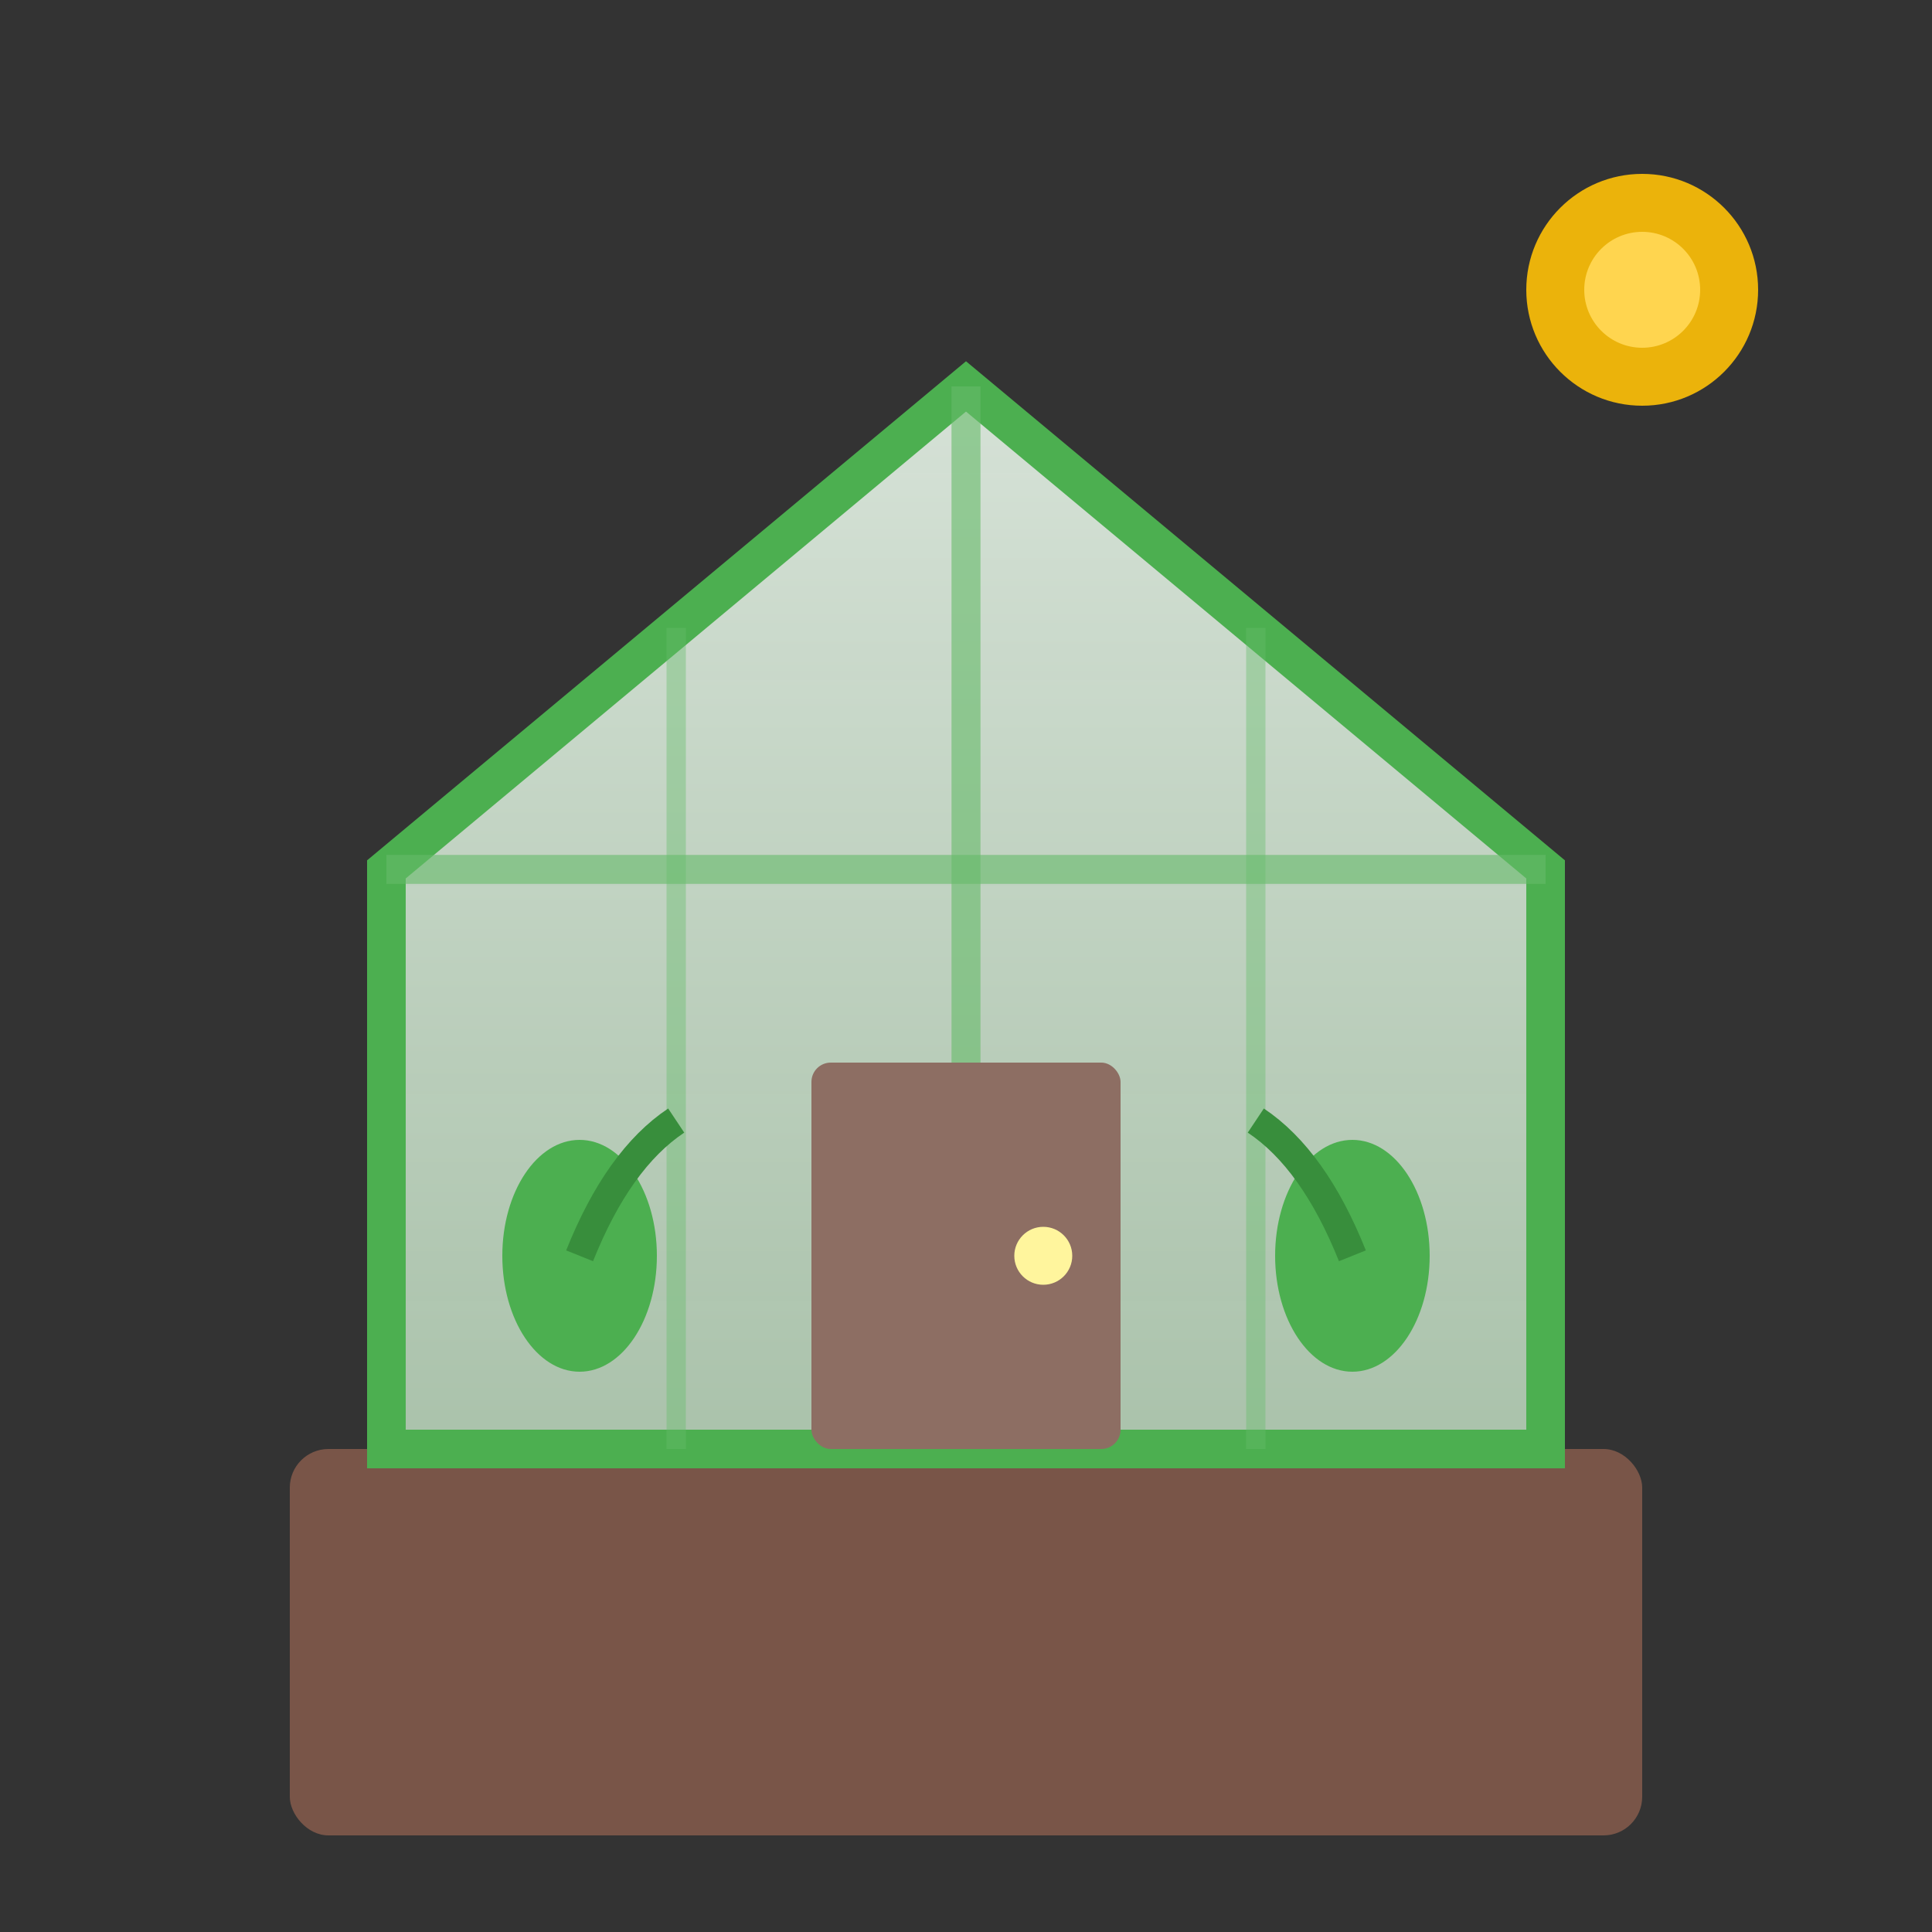 <svg xmlns="http://www.w3.org/2000/svg" viewBox="0 0 100 100">
  <rect x="0" y="0" width="100" height="100" fill="#333333" stroke="none"/>
  <!-- Greenhouse structure -->
  <defs>
    <linearGradient id="glassGradient" x1="0%" y1="0%" x2="0%" y2="100%">
      <stop offset="0%" style="stop-color:#e8f5e9;stop-opacity:0.9" />
      <stop offset="100%" style="stop-color:#c8e6c9;stop-opacity:0.8" />
    </linearGradient>
  </defs>
  
  <!-- Base -->
  <rect x="15" y="75" width="70" height="20" fill="#795548" rx="2"/>
  
  <!-- Greenhouse walls -->
  <path d="M 20 75 L 20 45 L 50 20 L 80 45 L 80 75 Z" fill="url(#glassGradient)" stroke="#4CAF50" stroke-width="2"/>
  
  <!-- Roof lines -->
  <line x1="50" y1="20" x2="50" y2="75" stroke="#66BB6A" stroke-width="1.5" opacity="0.6"/>
  <line x1="20" y1="45" x2="80" y2="45" stroke="#66BB6A" stroke-width="1.5" opacity="0.6"/>
  <line x1="35" y1="32.5" x2="35" y2="75" stroke="#66BB6A" stroke-width="1" opacity="0.4"/>
  <line x1="65" y1="32.5" x2="65" y2="75" stroke="#66BB6A" stroke-width="1" opacity="0.4"/>
  
  <!-- Door -->
  <rect x="42" y="55" width="16" height="20" fill="#8D6E63" rx="1"/>
  <circle cx="54" cy="65" r="1.5" fill="#FFF59D"/>
  
  <!-- Plant inside -->
  <ellipse cx="30" cy="65" rx="4" ry="6" fill="#4CAF50"/>
  <ellipse cx="70" cy="65" rx="4" ry="6" fill="#4CAF50"/>
  <path d="M 30 65 Q 32 60 35 58" stroke="#388E3C" stroke-width="1.5" fill="none"/>
  <path d="M 70 65 Q 68 60 65 58" stroke="#388E3C" stroke-width="1.5" fill="none"/>
  
  <!-- Sun -->
  <circle cx="85" cy="15" r="6" fill="#FFC107" opacity="0.9"/>
  <circle cx="85" cy="15" r="3" fill="#FFD54F"/>
</svg>
